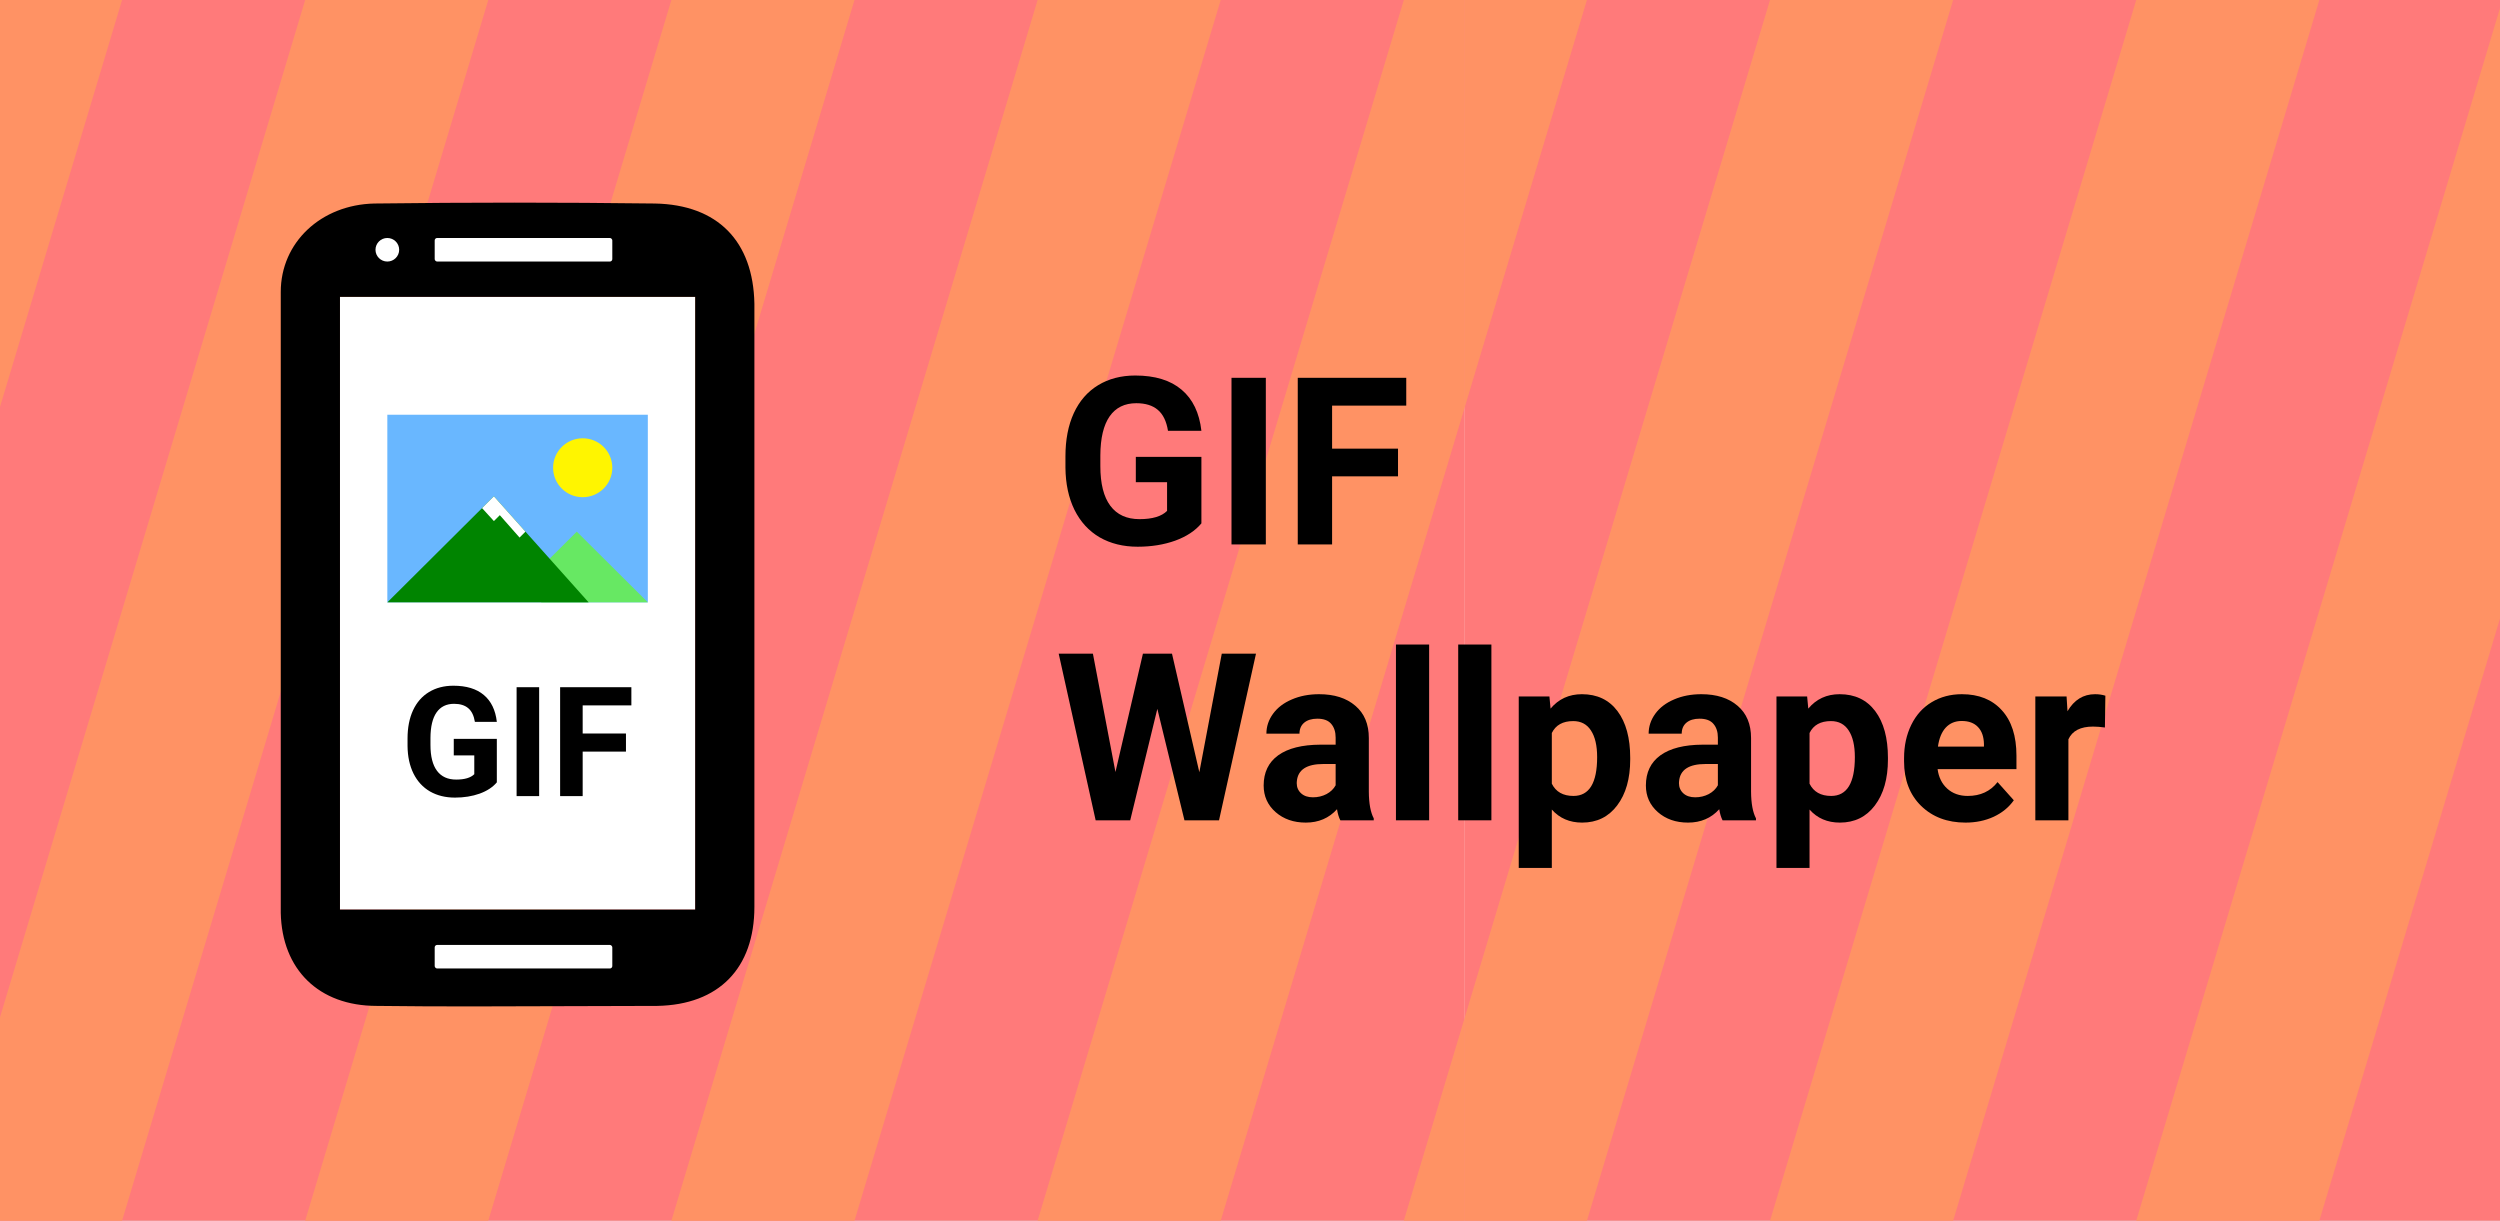 <svg width="1024" height="500" viewBox="0 0 1024 500" fill="none" xmlns="http://www.w3.org/2000/svg">
<rect x="0" y="0" width="1024" height="500" fill="#333333" stroke="none"/>
<g clip-path="url(#clip0)">
<rect width="1024" height="500" fill="white"/>
<path d="M600 0H1200V500H600V0Z" fill="#FF7A7A"/>
<path d="M600 166.667L650 0H600V166.667Z" fill="#FF9264"/>
<path d="M600 416.667V500H650L800 0H725L600 416.667Z" fill="#FF9264"/>
<path d="M875 0L725 500H800L950 0H875Z" fill="#FF9264"/>
<path d="M1025 0L875 500H950L1100 0H1025Z" fill="#FF9264"/>
<path d="M1175 0L1025 500H1100L1200 166.667V0H1175Z" fill="#FF9264"/>
<path d="M1200 416.667L1175 500H1200V416.667Z" fill="#FF9264"/>
<path d="M0 0H600V500H0V0Z" fill="#FF7A7A"/>
<path d="M0 166.667L50 0H0V166.667Z" fill="#FF9264"/>
<path d="M0 416.667V500H50L200 0H125L0 416.667Z" fill="#FF9264"/>
<path d="M275 0L125 500H200L350 0H275Z" fill="#FF9264"/>
<path d="M425 0L275 500H350L500 0H425Z" fill="#FF9264"/>
<path d="M575 0L425 500H500L600 166.667V0H575Z" fill="#FF9264"/>
<path d="M600 416.667L575 500H600V416.667Z" fill="#FF9264"/>
<path d="M284.75 121.609H139.25V372.565H284.75V121.609Z" fill="white"/>
<path fill-rule="evenodd" clip-rule="evenodd" d="M309 371.479C309 396.575 294.45 411.536 269.23 412.018C256.458 412.018 243.687 412.072 230.915 412.126C205.372 412.233 179.828 412.34 154.285 412.018C130.52 412.018 115.485 397.058 115 373.892V119.558C115 99.288 131.49 83.845 153.315 83.362C191.63 82.879 229.945 82.879 268.26 83.362C293.965 83.845 308.515 98.805 309 124.384V371.479ZM284.75 372.565H139.25V121.609H284.75V372.565Z" fill="black"/>
<ellipse cx="158.65" cy="102.304" rx="4.85" ry="4.826" fill="white"/>
<rect x="178.05" y="97.478" width="72.75" height="9.652" rx="1" fill="white"/>
<rect x="178.05" y="387.043" width="72.75" height="9.652" rx="1" fill="white"/>
<g clip-path="url(#clip1)">
<rect x="158.65" y="169.87" width="106.7" height="76.855" fill="#69B7FF"/>
<path d="M236.25 217.768L221.7 232.247V246.725H265.35L236.25 217.768Z" fill="#67E863"/>
<path d="M202.3 203.29L158.65 246.725H241.1L202.3 203.29Z" fill="#008400"/>
<path d="M202.3 213.425L197.45 208.116L202.3 203.29L215.23 217.768L212.808 220.182L204.725 211.012L202.3 213.425Z" fill="white"/>
<ellipse cx="238.675" cy="191.587" rx="12.125" ry="12.065" fill="#FFF500"/>
</g>
<path d="M203.503 320.449C201.841 322.43 199.491 323.972 196.453 325.075C193.415 326.157 190.049 326.699 186.355 326.699C182.476 326.699 179.069 325.861 176.134 324.187C173.22 322.491 170.962 320.041 169.361 316.834C167.781 313.628 166.97 309.86 166.929 305.53V302.497C166.929 298.045 167.678 294.196 169.176 290.948C170.695 287.681 172.871 285.189 175.703 283.473C178.556 281.738 181.891 280.87 185.709 280.87C191.024 280.87 195.181 282.136 198.177 284.668C201.174 287.18 202.949 290.846 203.503 295.666H194.513C194.103 293.113 193.19 291.244 191.774 290.06C190.378 288.875 188.449 288.283 185.986 288.283C182.846 288.283 180.454 289.457 178.813 291.806C177.171 294.155 176.339 297.647 176.319 302.283V305.132C176.319 309.809 177.212 313.342 178.997 315.731C180.783 318.121 183.4 319.316 186.848 319.316C190.316 319.316 192.789 318.58 194.267 317.11V309.421H185.863V302.651H203.503V320.449Z" fill="black"/>
<path d="M220.836 326.086H211.6V281.482H220.836V326.086Z" fill="black"/>
<path d="M256.394 307.858H238.661V326.086H229.425V281.482H258.61V288.926H238.661V300.445H256.394V307.858Z" fill="black"/>
<path d="M492.094 214.375C489.562 217.406 485.984 219.766 481.359 221.453C476.734 223.109 471.609 223.938 465.984 223.938C460.078 223.938 454.891 222.656 450.422 220.094C445.984 217.5 442.547 213.75 440.109 208.844C437.703 203.938 436.469 198.172 436.406 191.547V186.906C436.406 180.094 437.547 174.203 439.828 169.234C442.141 164.234 445.453 160.422 449.766 157.797C454.109 155.141 459.188 153.812 465 153.812C473.094 153.812 479.422 155.75 483.984 159.625C488.547 163.469 491.25 169.078 492.094 176.453H478.406C477.781 172.547 476.391 169.688 474.234 167.875C472.109 166.062 469.172 165.156 465.422 165.156C460.641 165.156 457 166.953 454.5 170.547C452 174.141 450.734 179.484 450.703 186.578V190.938C450.703 198.094 452.062 203.5 454.781 207.156C457.5 210.812 461.484 212.641 466.734 212.641C472.016 212.641 475.781 211.516 478.031 209.266V197.5H465.234V187.141H492.094V214.375Z" fill="black"/>
<path d="M518.484 223H504.422V154.75H518.484V223Z" fill="black"/>
<path d="M572.625 195.109H545.625V223H531.562V154.75H576V166.141H545.625V183.766H572.625V195.109Z" fill="black"/>
<path d="M491.25 316.312L500.438 267.75H514.453L499.312 336H485.156L474.047 290.344L462.938 336H448.781L433.641 267.75H447.656L456.891 316.219L468.141 267.75H480.047L491.25 316.312Z" fill="black"/>
<path d="M549 336C548.375 334.781 547.922 333.266 547.641 331.453C544.359 335.109 540.094 336.938 534.844 336.938C529.875 336.938 525.75 335.5 522.469 332.625C519.219 329.75 517.594 326.125 517.594 321.75C517.594 316.375 519.578 312.25 523.547 309.375C527.547 306.5 533.312 305.047 540.844 305.016H547.078V302.109C547.078 299.766 546.469 297.891 545.25 296.484C544.062 295.078 542.172 294.375 539.578 294.375C537.297 294.375 535.5 294.922 534.188 296.016C532.906 297.109 532.266 298.609 532.266 300.516H518.719C518.719 297.578 519.625 294.859 521.438 292.359C523.25 289.859 525.812 287.906 529.125 286.5C532.438 285.062 536.156 284.344 540.281 284.344C546.531 284.344 551.484 285.922 555.141 289.078C558.828 292.203 560.672 296.609 560.672 302.297V324.281C560.703 329.094 561.375 332.734 562.688 335.203V336H549ZM537.797 326.578C539.797 326.578 541.641 326.141 543.328 325.266C545.016 324.359 546.266 323.156 547.078 321.656V312.938H542.016C535.234 312.938 531.625 315.281 531.188 319.969L531.141 320.766C531.141 322.453 531.734 323.844 532.922 324.938C534.109 326.031 535.734 326.578 537.797 326.578Z" fill="black"/>
<path d="M585.375 336H571.781V264H585.375V336Z" fill="black"/>
<path d="M610.875 336H597.281V264H610.875V336Z" fill="black"/>
<path d="M667.734 311.109C667.734 318.922 665.953 325.188 662.391 329.906C658.859 334.594 654.078 336.938 648.047 336.938C642.922 336.938 638.781 335.156 635.625 331.594V355.5H622.078V285.281H634.641L635.109 290.25C638.391 286.312 642.672 284.344 647.953 284.344C654.203 284.344 659.062 286.656 662.531 291.281C666 295.906 667.734 302.281 667.734 310.406V311.109ZM654.188 310.125C654.188 305.406 653.344 301.766 651.656 299.203C650 296.641 647.578 295.359 644.391 295.359C640.141 295.359 637.219 296.984 635.625 300.234V321C637.281 324.344 640.234 326.016 644.484 326.016C650.953 326.016 654.188 320.719 654.188 310.125Z" fill="black"/>
<path d="M705.562 336C704.938 334.781 704.484 333.266 704.203 331.453C700.922 335.109 696.656 336.938 691.406 336.938C686.438 336.938 682.312 335.5 679.031 332.625C675.781 329.75 674.156 326.125 674.156 321.75C674.156 316.375 676.141 312.25 680.109 309.375C684.109 306.5 689.875 305.047 697.406 305.016H703.641V302.109C703.641 299.766 703.031 297.891 701.812 296.484C700.625 295.078 698.734 294.375 696.141 294.375C693.859 294.375 692.062 294.922 690.75 296.016C689.469 297.109 688.828 298.609 688.828 300.516H675.281C675.281 297.578 676.188 294.859 678 292.359C679.812 289.859 682.375 287.906 685.688 286.5C689 285.062 692.719 284.344 696.844 284.344C703.094 284.344 708.047 285.922 711.703 289.078C715.391 292.203 717.234 296.609 717.234 302.297V324.281C717.266 329.094 717.938 332.734 719.25 335.203V336H705.562ZM694.359 326.578C696.359 326.578 698.203 326.141 699.891 325.266C701.578 324.359 702.828 323.156 703.641 321.656V312.938H698.578C691.797 312.938 688.188 315.281 687.75 319.969L687.703 320.766C687.703 322.453 688.297 323.844 689.484 324.938C690.672 326.031 692.297 326.578 694.359 326.578Z" fill="black"/>
<path d="M773.297 311.109C773.297 318.922 771.516 325.188 767.953 329.906C764.422 334.594 759.641 336.938 753.609 336.938C748.484 336.938 744.344 335.156 741.188 331.594V355.5H727.641V285.281H740.203L740.672 290.25C743.953 286.312 748.234 284.344 753.516 284.344C759.766 284.344 764.625 286.656 768.094 291.281C771.562 295.906 773.297 302.281 773.297 310.406V311.109ZM759.75 310.125C759.75 305.406 758.906 301.766 757.219 299.203C755.562 296.641 753.141 295.359 749.953 295.359C745.703 295.359 742.781 296.984 741.188 300.234V321C742.844 324.344 745.797 326.016 750.047 326.016C756.516 326.016 759.75 320.719 759.75 310.125Z" fill="black"/>
<path d="M805.078 336.938C797.641 336.938 791.578 334.656 786.891 330.094C782.234 325.531 779.906 319.453 779.906 311.859V310.547C779.906 305.453 780.891 300.906 782.859 296.906C784.828 292.875 787.609 289.781 791.203 287.625C794.828 285.438 798.953 284.344 803.578 284.344C810.516 284.344 815.969 286.531 819.938 290.906C823.938 295.281 825.938 301.484 825.938 309.516V315.047H793.641C794.078 318.359 795.391 321.016 797.578 323.016C799.797 325.016 802.594 326.016 805.969 326.016C811.188 326.016 815.266 324.125 818.203 320.344L824.859 327.797C822.828 330.672 820.078 332.922 816.609 334.547C813.141 336.141 809.297 336.938 805.078 336.938ZM803.531 295.312C800.844 295.312 798.656 296.219 796.969 298.031C795.312 299.844 794.25 302.438 793.781 305.812H812.625V304.734C812.562 301.734 811.75 299.422 810.188 297.797C808.625 296.141 806.406 295.312 803.531 295.312Z" fill="black"/>
<path d="M862.172 297.984C860.328 297.734 858.703 297.609 857.297 297.609C852.172 297.609 848.812 299.344 847.219 302.812V336H833.672V285.281H846.469L846.844 291.328C849.562 286.672 853.328 284.344 858.141 284.344C859.641 284.344 861.047 284.547 862.359 284.953L862.172 297.984Z" fill="black"/>
</g>
<defs>
<clipPath id="clip0">
<rect width="1024" height="500" fill="white"/>
</clipPath>
<clipPath id="clip1">
<rect x="158.65" y="169.87" width="106.7" height="76.855" fill="white"/>
</clipPath>
</defs>
</svg>
